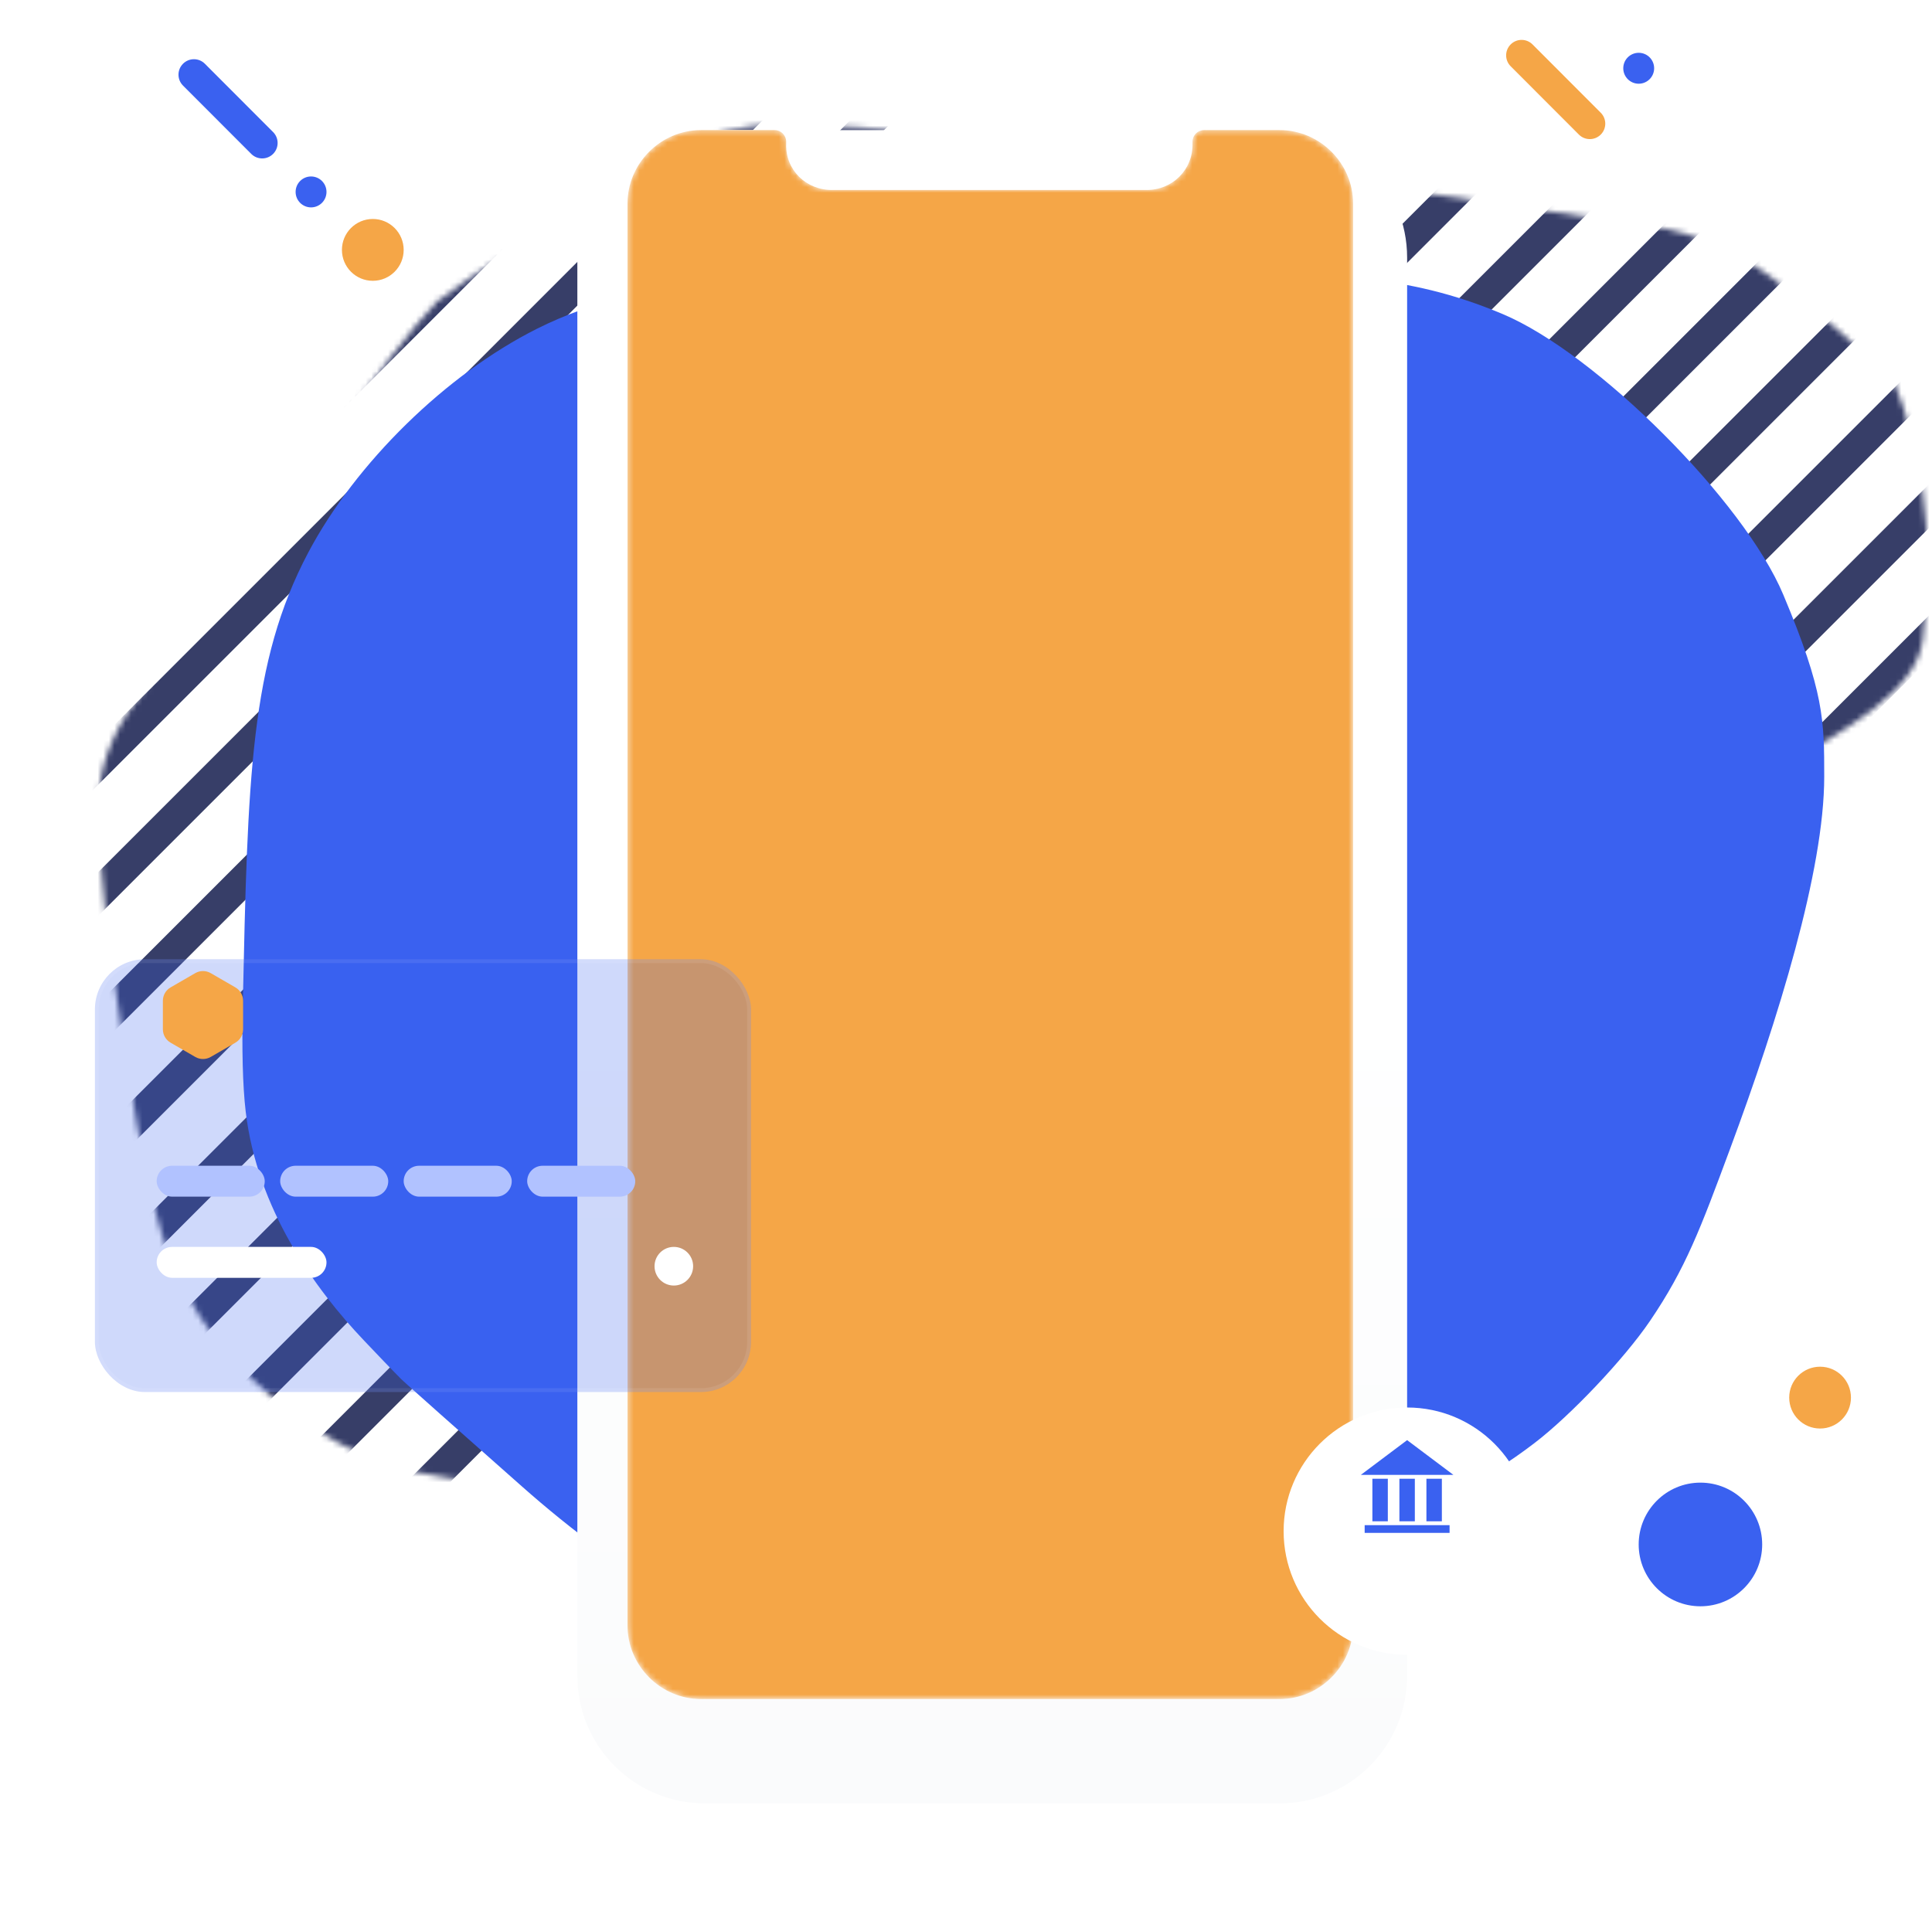 <svg width="346" height="344" viewBox="0 0 346 344" fill="none" xmlns="http://www.w3.org/2000/svg">
<ellipse cx="304.529" cy="276.622" rx="11.059" ry="11.074" fill="#3A61F0"/>
<ellipse cx="66.765" cy="44.757" rx="5.529" ry="5.537" fill="#F5A647"/>
<ellipse cx="325.956" cy="250.321" rx="5.529" ry="5.537" fill="#F5A647"/>
<ellipse cx="293.474" cy="12.226" rx="2.765" ry="2.769" fill="#3A61F0"/>
<ellipse cx="55.706" cy="34.375" rx="2.765" ry="2.769" fill="#3A61F0"/>
<path d="M32.776 11.419C32.777 11.417 32.778 11.417 32.778 11.416C33.858 10.336 35.609 10.336 36.689 11.416C36.689 11.417 36.69 11.417 36.691 11.419L48.909 23.654C48.911 23.655 48.911 23.656 48.912 23.656C49.988 24.735 49.988 26.482 48.912 27.561C48.911 27.562 48.911 27.562 48.909 27.564C48.908 27.565 48.908 27.566 48.907 27.566C47.827 28.646 46.076 28.646 44.997 27.566C44.996 27.566 44.995 27.565 44.994 27.564L32.776 15.329C32.775 15.327 32.774 15.327 32.773 15.326C31.697 14.247 31.697 12.5 32.773 11.421C32.774 11.421 32.775 11.42 32.776 11.419Z" fill="#3A61F0"/>
<path d="M270.543 7.958C270.545 7.956 270.545 7.956 270.546 7.955C271.626 6.875 273.377 6.875 274.456 7.955C274.457 7.956 274.457 7.956 274.459 7.958L286.677 20.193C286.678 20.194 286.679 20.195 286.68 20.195C287.756 21.274 287.756 23.021 286.68 24.1C286.679 24.101 286.678 24.102 286.677 24.103C286.676 24.104 286.675 24.105 286.675 24.105C285.595 25.185 283.844 25.185 282.764 24.105C282.764 24.105 282.763 24.104 282.762 24.103L270.543 11.867C270.542 11.866 270.542 11.866 270.541 11.865C269.465 10.786 269.465 9.039 270.541 7.96C270.542 7.96 270.542 7.959 270.543 7.958Z" fill="#F5A647"/>
<mask id="mask0" mask-type="alpha" maskUnits="userSpaceOnUse" x="17" y="22" width="329" height="245">
<path d="M24.145 125.863C56.041 82.572 71.989 60.926 74.711 58.025C82.092 50.158 74.014 57.508 82.541 50.901C85.686 48.464 97.256 41.519 120.394 27.628C125.919 24.311 132.323 22.311 139.735 22.311C170.915 22.311 252.015 33.933 295.295 40.49C300.182 41.231 302.626 41.601 312.053 46.295C316.216 48.368 330.763 59.886 333.735 63.463C340.465 71.563 338.329 66.239 339.183 68.369C343.649 79.493 346.736 94.728 344.375 114.42C342.075 133.599 294.237 140.408 283.346 172.918C272.34 205.772 266.836 222.199 266.174 223.873C251.529 260.87 247.167 264.009 207.433 266.144C205.636 266.24 204.426 266.24 202.006 266.24H122.821C92.634 266.24 77.54 266.24 64.379 260.295C53.453 255.359 42.505 246.001 35.927 235.977C28.005 223.903 25.884 210.452 21.643 183.55C19.274 168.529 17.626 154.428 17.626 144.276C17.626 137.472 20.112 131.338 24.145 125.863Z" fill="white"/>
</mask>
<g mask="url(#mask0)">
<path fill-rule="evenodd" clip-rule="evenodd" d="M-105.822 189.555L-105.817 189.56L-105.812 189.565C-104.733 190.642 -102.986 190.642 -101.907 189.565L-101.902 189.56L210.395 -122.736L210.399 -122.741C211.476 -123.82 211.476 -125.568 210.399 -126.647L210.395 -126.652L210.39 -126.657C209.311 -127.733 207.563 -127.733 206.484 -126.657L206.479 -126.652L-105.817 185.645L-105.822 185.65C-106.899 186.729 -106.899 188.476 -105.822 189.555ZM-94.076 201.301L-94.071 201.306L-94.067 201.311C-92.987 202.388 -91.24 202.388 -90.161 201.311L-90.156 201.306L222.141 -110.99L222.145 -110.995C223.222 -112.075 223.222 -113.822 222.145 -114.901L222.141 -114.906L222.136 -114.911C221.057 -115.987 219.309 -115.987 218.23 -114.911L218.225 -114.906L-94.071 197.391L-94.076 197.396C-95.153 198.475 -95.153 200.222 -94.076 201.301ZM-82.325 213.052L-82.33 213.047C-83.407 211.968 -83.407 210.221 -82.33 209.142L-82.325 209.137L229.971 -103.16L229.976 -103.165C231.055 -104.242 232.802 -104.242 233.882 -103.165L233.886 -103.16L233.891 -103.155C234.968 -102.076 234.968 -100.329 233.891 -99.249L233.886 -99.245L-78.41 213.052L-78.415 213.057C-79.494 214.134 -81.241 214.134 -82.321 213.057L-82.325 213.052ZM-70.584 224.793L-70.579 224.798L-70.575 224.803C-69.496 225.88 -67.748 225.88 -66.669 224.803L-66.664 224.798L245.632 -87.499L245.637 -87.504C246.714 -88.583 246.714 -90.33 245.637 -91.409L245.632 -91.414L245.628 -91.419C244.548 -92.496 242.801 -92.496 241.722 -91.419L241.717 -91.414L-70.579 220.883L-70.584 220.887C-71.661 221.967 -71.661 223.714 -70.584 224.793ZM-58.834 236.544L-58.838 236.539C-59.915 235.46 -59.915 233.713 -58.838 232.633L-58.834 232.629L253.463 -79.668L253.468 -79.673C254.547 -80.75 256.294 -80.75 257.373 -79.673L257.378 -79.668L257.383 -79.663C258.46 -78.584 258.46 -76.837 257.383 -75.758L257.378 -75.753L-54.918 236.544L-54.923 236.549C-56.002 237.626 -57.749 237.626 -58.829 236.549L-58.834 236.544ZM-47.093 248.285L-47.088 248.29L-47.083 248.295C-46.004 249.371 -44.256 249.371 -43.177 248.295L-43.172 248.29L269.124 -64.007L269.129 -64.012C270.206 -65.091 270.206 -66.838 269.129 -67.917L269.124 -67.922L269.119 -67.927C268.04 -69.004 266.293 -69.004 265.214 -67.927L265.209 -67.922L-47.088 244.374L-47.093 244.379C-48.169 245.459 -48.169 247.206 -47.093 248.285ZM-35.342 260.036L-35.347 260.031C-36.423 258.952 -36.423 257.204 -35.347 256.125L-35.342 256.12L276.955 -56.176L276.96 -56.181C278.039 -57.258 279.786 -57.258 280.865 -56.181L280.87 -56.176L280.875 -56.171C281.952 -55.092 281.952 -53.345 280.875 -52.266L280.87 -52.261L-31.427 260.036L-31.431 260.041C-32.511 261.117 -34.258 261.117 -35.337 260.041L-35.342 260.036ZM-23.601 271.777L-23.596 271.782L-23.591 271.786C-22.512 272.863 -20.765 272.863 -19.685 271.786L-19.68 271.782L292.616 -40.515L292.621 -40.52C293.698 -41.599 293.698 -43.346 292.621 -44.425L292.616 -44.43L292.611 -44.435C291.532 -45.512 289.785 -45.512 288.706 -44.435L288.701 -44.43L-23.596 267.866L-23.601 267.871C-24.677 268.95 -24.677 270.698 -23.601 271.777ZM-11.85 283.528L-11.855 283.523C-12.932 282.443 -12.932 280.696 -11.855 279.617L-11.85 279.612L300.447 -32.684L300.452 -32.689C301.531 -33.766 303.278 -33.766 304.357 -32.689L304.362 -32.684L304.367 -32.679C305.444 -31.6 305.444 -29.853 304.367 -28.774L304.362 -28.769L-7.935 283.528L-7.939 283.532C-9.019 284.609 -10.766 284.609 -11.845 283.532L-11.85 283.528ZM-0.109 295.269L-0.104 295.273L-0.099 295.278C0.98 296.355 2.727 296.355 3.806 295.278L3.811 295.273L316.108 -17.023L316.113 -17.028C317.19 -18.107 317.19 -19.854 316.113 -20.934L316.108 -20.938L316.103 -20.943C315.024 -22.02 313.277 -22.02 312.197 -20.943L312.193 -20.939L-0.104 291.358L-0.109 291.363C-1.186 292.442 -1.186 294.189 -0.109 295.269ZM11.642 307.019L11.637 307.015C10.56 305.935 10.56 304.188 11.637 303.109L11.642 303.104L323.939 -9.193L323.943 -9.197C325.023 -10.274 326.77 -10.274 327.849 -9.197L327.854 -9.193L327.859 -9.188C328.936 -8.108 328.936 -6.361 327.859 -5.282L327.854 -5.277L15.557 307.019L15.552 307.024C14.473 308.101 12.726 308.101 11.647 307.024L11.642 307.019ZM23.383 318.76L23.388 318.765L23.393 318.77C24.472 319.847 26.219 319.847 27.298 318.77L27.303 318.765L339.6 6.469L339.605 6.464C340.681 5.385 340.681 3.637 339.605 2.558L339.6 2.553L339.595 2.549C338.516 1.472 336.768 1.472 335.689 2.549L335.684 2.553L23.388 314.85L23.383 314.855C22.306 315.934 22.306 317.681 23.383 318.76ZM35.134 330.511L35.129 330.506C34.052 329.427 34.052 327.68 35.129 326.601L35.134 326.596L347.43 14.299L347.435 14.294C348.514 13.218 350.262 13.218 351.341 14.294L351.346 14.299L351.351 14.304C352.427 15.383 352.427 17.131 351.351 18.21L351.346 18.215L39.049 330.511L39.044 330.516C37.965 331.593 36.218 331.593 35.139 330.516L35.134 330.511ZM46.875 342.252L46.88 342.257L46.885 342.262C47.964 343.339 49.711 343.339 50.79 342.262L50.795 342.257L363.092 29.96L363.096 29.956C364.173 28.877 364.173 27.129 363.096 26.05L363.092 26.045L363.087 26.04C362.008 24.963 360.26 24.963 359.181 26.04L359.176 26.045L46.88 338.342L46.875 338.347C45.798 339.426 45.798 341.173 46.875 342.252ZM58.626 354.003L58.621 353.998C57.544 352.919 57.544 351.172 58.621 350.093L58.626 350.088L370.922 37.791L370.927 37.786C372.006 36.709 373.753 36.709 374.833 37.786L374.837 37.791L374.842 37.796C375.919 38.875 375.919 40.622 374.842 41.702L374.837 41.706L62.541 354.003L62.536 354.008C61.457 355.085 59.71 355.085 58.63 354.008L58.626 354.003ZM70.367 365.744L70.371 365.749L70.376 365.754C71.456 366.831 73.203 366.831 74.282 365.754L74.287 365.749L386.583 53.452L386.588 53.447C387.665 52.368 387.665 50.621 386.588 49.542L386.583 49.537L386.579 49.532C385.499 48.455 383.752 48.455 382.673 49.532L382.668 49.537L70.371 361.834L70.367 361.838C69.29 362.918 69.29 364.665 70.367 365.744ZM82.117 377.495L82.113 377.49C81.036 376.411 81.036 374.664 82.113 373.584L82.117 373.58L394.414 61.283L394.419 61.278C395.498 60.201 397.245 60.201 398.324 61.278L398.329 61.283L398.334 61.288C399.411 62.367 399.411 64.114 398.334 65.193L398.329 65.198L86.033 377.495L86.028 377.5C84.949 378.577 83.201 378.577 82.122 377.5L82.117 377.495ZM93.859 389.236L93.863 389.241L93.868 389.246C94.947 390.322 96.695 390.322 97.774 389.246L97.779 389.241L410.075 76.944L410.08 76.939C411.157 75.86 411.157 74.113 410.08 73.034L410.075 73.029L410.07 73.024C408.991 71.947 407.244 71.947 406.165 73.024L406.16 73.029L93.863 385.325L93.859 385.33C92.782 386.41 92.782 388.157 93.859 389.236ZM105.609 400.987L105.604 400.982C104.528 399.903 104.528 398.155 105.604 397.076L105.609 397.071L417.906 84.775L417.911 84.77C418.99 83.693 420.737 83.693 421.816 84.77L421.821 84.775L421.826 84.78C422.903 85.859 422.903 87.606 421.826 88.685L421.821 88.69L109.525 400.987L109.52 400.992C108.441 402.068 106.693 402.068 105.614 400.992L105.609 400.987ZM117.35 412.728L117.355 412.733L117.36 412.737C118.439 413.814 120.186 413.814 121.266 412.737L121.27 412.733L433.567 100.436L433.572 100.431C434.649 99.352 434.649 97.605 433.572 96.526L433.567 96.521L433.562 96.516C432.483 95.439 430.736 95.439 429.657 96.516L429.652 96.521L117.355 408.817L117.35 408.822C116.273 409.901 116.274 411.649 117.35 412.728Z" fill="#373E68"/>
</g>
<path d="M43.477 180.114C44.359 139.135 44.8 118.646 55.197 98.978C63.685 82.921 79.93 67.022 96.165 58.881C116.052 48.909 139.913 48.909 187.635 48.909H209.662C237.649 48.909 251.643 48.909 269.107 56.246C285.89 63.297 312.311 89.718 319.362 106.501C326.699 123.966 326.699 129.018 326.699 139.122C326.699 155.913 318.466 182.505 309.844 205.749C304.552 220.017 301.906 227.151 295.497 236.586C290.893 243.363 281.297 253.506 274.786 258.478C265.721 265.4 258.639 268.483 244.476 274.649C219.876 285.36 190.341 296.515 169.018 299.121C140.148 302.651 110.328 281.153 93.497 266.25C80.439 254.688 73.91 248.907 73.03 248.087C70.692 245.907 72.984 248.118 70.722 245.86C69.871 245.011 68.324 243.386 65.232 240.138C56.245 230.698 46.037 216.46 44.001 199.089C43.449 194.38 43.311 187.843 43.477 180.114Z" fill="#3A61F0"/>
<g filter="url(#filter0_ddi)">
<path fill-rule="evenodd" clip-rule="evenodd" d="M103.397 37.144C103.397 24.529 113.623 14.303 126.238 14.303H229.159C241.774 14.303 252 24.529 252 37.144V291.156C252 303.771 241.774 313.997 229.159 313.997H126.238C113.623 313.997 103.397 303.771 103.397 291.156V37.144Z" fill="url(#paint0_linear)"/>
</g>
<path fill-rule="evenodd" clip-rule="evenodd" d="M112.382 175.224V95.629V291.157C112.382 298.361 118.33 304.308 125.55 304.308H229.156C236.376 304.308 242.324 298.361 242.324 291.157V172.456V36.451C242.324 29.247 236.376 23.301 229.156 23.301H215.64C214.493 23.301 213.563 24.23 213.563 25.377V25.723C213.678 30.376 209.961 34.093 205.247 34.029H149.112C144.33 34.093 140.612 30.376 140.796 25.723V25.377C140.796 24.23 139.867 23.301 138.72 23.301H137.331H133.866H130.747C130.649 23.301 128.988 23.301 125.55 23.301C118.33 23.301 112.382 29.247 112.382 36.451V97.359" fill="#FBFBFB"/>
<mask id="mask1" mask-type="alpha" maskUnits="userSpaceOnUse" x="112" y="23" width="131" height="282">
<path fill-rule="evenodd" clip-rule="evenodd" d="M112.382 175.224V95.629V291.157C112.382 298.361 118.33 304.308 125.55 304.308H229.156C236.376 304.308 242.324 298.361 242.324 291.157V172.456V36.451C242.324 29.247 236.376 23.301 229.156 23.301H215.64C214.493 23.301 213.563 24.23 213.563 25.377V25.723C213.678 30.376 209.961 34.093 205.247 34.029H149.112C144.33 34.093 140.612 30.376 140.796 25.723V25.377C140.796 24.23 139.867 23.301 138.72 23.301H137.331H133.866H130.747C130.649 23.301 128.988 23.301 125.55 23.301C118.33 23.301 112.382 29.247 112.382 36.451V97.359" fill="white"/>
</mask>
<g mask="url(#mask1)">
<path fill-rule="evenodd" clip-rule="evenodd" d="M112.382 175.224V95.629V291.157C112.382 298.361 118.33 304.308 125.55 304.308H229.156C236.376 304.308 242.324 298.361 242.324 291.157V172.456V36.451C242.324 29.247 236.376 23.301 229.156 23.301H215.64C214.493 23.301 213.563 24.23 213.563 25.377V25.723C213.678 30.376 209.961 34.093 205.247 34.029H149.112C144.33 34.093 140.612 30.376 140.796 25.723V25.377C140.796 24.23 139.867 23.301 138.72 23.301H137.331H133.866H130.747C130.649 23.301 128.988 23.301 125.55 23.301C118.33 23.301 112.382 29.247 112.382 36.451V97.359" fill="#F5A647"/>
</g>
<g filter="url(#filter1_bd)">
<rect x="17" y="163.804" width="117.5" height="77.519" rx="8.985" fill="#3A61F0" fill-opacity="0.24"/>
<rect x="17.346" y="164.149" width="116.809" height="76.828" rx="8.64" stroke="white" stroke-opacity="0.08" stroke-width="0.691"/>
</g>
<path d="M34.969 174.293C35.825 173.798 36.881 173.798 37.737 174.293L42.155 176.848C43.01 177.342 43.536 178.254 43.536 179.241V184.356C43.536 185.344 43.01 186.256 42.155 186.75L37.737 189.304C36.881 189.799 35.825 189.799 34.969 189.304L30.551 186.75C29.696 186.256 29.17 185.344 29.17 184.356V179.241C29.17 178.254 29.696 177.342 30.551 176.848L34.969 174.293Z" fill="#F5A647"/>
<rect x="28.059" y="208.792" width="19.353" height="5.537" rx="2.765" fill="#B1C2FF"/>
<rect x="28.059" y="223.327" width="30.412" height="5.537" rx="2.765" fill="white"/>
<ellipse cx="120.676" cy="226.788" rx="3.456" ry="3.461" fill="white"/>
<rect x="50.176" y="208.792" width="19.353" height="5.537" rx="2.765" fill="#B1C2FF"/>
<rect x="72.294" y="208.792" width="19.353" height="5.537" rx="2.765" fill="#B1C2FF"/>
<rect x="94.412" y="208.792" width="19.353" height="5.537" rx="2.765" fill="#B1C2FF"/>
<g filter="url(#filter2_d)">
<ellipse cx="252" cy="266.24" rx="22.118" ry="22.148" fill="white"/>
</g>
<path fill-rule="evenodd" clip-rule="evenodd" d="M252 257.935L260.294 264.164H243.706L252 257.935ZM248.544 272.469H245.779V264.856H248.544V272.469ZM253.382 272.469V264.856H250.618V272.469H253.382ZM255.456 264.856H258.221V272.469H255.456V264.856ZM259.603 274.546V273.162H244.397V274.546H259.603Z" fill="#3A61F0"/>
<defs>
<filter id="filter0_ddi" x="81.397" y="0.303" width="192.603" height="343.694" filterUnits="userSpaceOnUse" color-interpolation-filters="sRGB">
<feFlood flood-opacity="0" result="BackgroundImageFix"/>
<feColorMatrix in="SourceAlpha" type="matrix" values="0 0 0 0 0 0 0 0 0 0 0 0 0 0 0 0 0 0 127 0"/>
<feOffset dy="8"/>
<feGaussianBlur stdDeviation="11"/>
<feColorMatrix type="matrix" values="0 0 0 0 0 0 0 0 0 0 0 0 0 0 0 0 0 0 0.04 0"/>
<feBlend mode="normal" in2="BackgroundImageFix" result="effect1_dropShadow"/>
<feColorMatrix in="SourceAlpha" type="matrix" values="0 0 0 0 0 0 0 0 0 0 0 0 0 0 0 0 0 0 127 0"/>
<feOffset dy="4"/>
<feGaussianBlur stdDeviation="7.5"/>
<feColorMatrix type="matrix" values="0 0 0 0 0 0 0 0 0 0 0 0 0 0 0 0 0 0 0.01 0"/>
<feBlend mode="normal" in2="effect1_dropShadow" result="effect2_dropShadow"/>
<feBlend mode="normal" in="SourceGraphic" in2="effect2_dropShadow" result="shape"/>
<feColorMatrix in="SourceAlpha" type="matrix" values="0 0 0 0 0 0 0 0 0 0 0 0 0 0 0 0 0 0 127 0" result="hardAlpha"/>
<feOffset dy="-3"/>
<feGaussianBlur stdDeviation="3.5"/>
<feComposite in2="hardAlpha" operator="arithmetic" k2="-1" k3="1"/>
<feColorMatrix type="matrix" values="0 0 0 0 0 0 0 0 0 0 0 0 0 0 0 0 0 0 0.05 0"/>
<feBlend mode="normal" in2="shape" result="effect3_innerShadow"/>
</filter>
<filter id="filter1_bd" x="0" y="152.531" width="151.5" height="113.792" filterUnits="userSpaceOnUse" color-interpolation-filters="sRGB">
<feFlood flood-opacity="0" result="BackgroundImageFix"/>
<feGaussianBlur in="BackgroundImage" stdDeviation="5.636"/>
<feComposite in2="SourceAlpha" operator="in" result="effect1_backgroundBlur"/>
<feColorMatrix in="SourceAlpha" type="matrix" values="0 0 0 0 0 0 0 0 0 0 0 0 0 0 0 0 0 0 127 0"/>
<feOffset dy="8"/>
<feGaussianBlur stdDeviation="8.5"/>
<feColorMatrix type="matrix" values="0 0 0 0 0 0 0 0 0 0 0 0 0 0 0 0 0 0 0.08 0"/>
<feBlend mode="normal" in2="effect1_backgroundBlur" result="effect2_dropShadow"/>
<feBlend mode="normal" in="SourceGraphic" in2="effect2_dropShadow" result="shape"/>
</filter>
<filter id="filter2_d" x="212.882" y="235.092" width="78.235" height="78.297" filterUnits="userSpaceOnUse" color-interpolation-filters="sRGB">
<feFlood flood-opacity="0" result="BackgroundImageFix"/>
<feColorMatrix in="SourceAlpha" type="matrix" values="0 0 0 0 0 0 0 0 0 0 0 0 0 0 0 0 0 0 127 0"/>
<feOffset dy="8"/>
<feGaussianBlur stdDeviation="8.5"/>
<feColorMatrix type="matrix" values="0 0 0 0 0 0 0 0 0 0 0 0 0 0 0 0 0 0 0.08 0"/>
<feBlend mode="normal" in2="BackgroundImageFix" result="effect1_dropShadow"/>
<feBlend mode="normal" in="SourceGraphic" in2="effect1_dropShadow" result="shape"/>
</filter>
<linearGradient id="paint0_linear" x1="140.548" y1="164.15" x2="140.548" y2="313.997" gradientUnits="userSpaceOnUse">
<stop stop-color="white"/>
<stop offset="1" stop-color="#FAFBFC"/>
</linearGradient>
</defs>
</svg>
